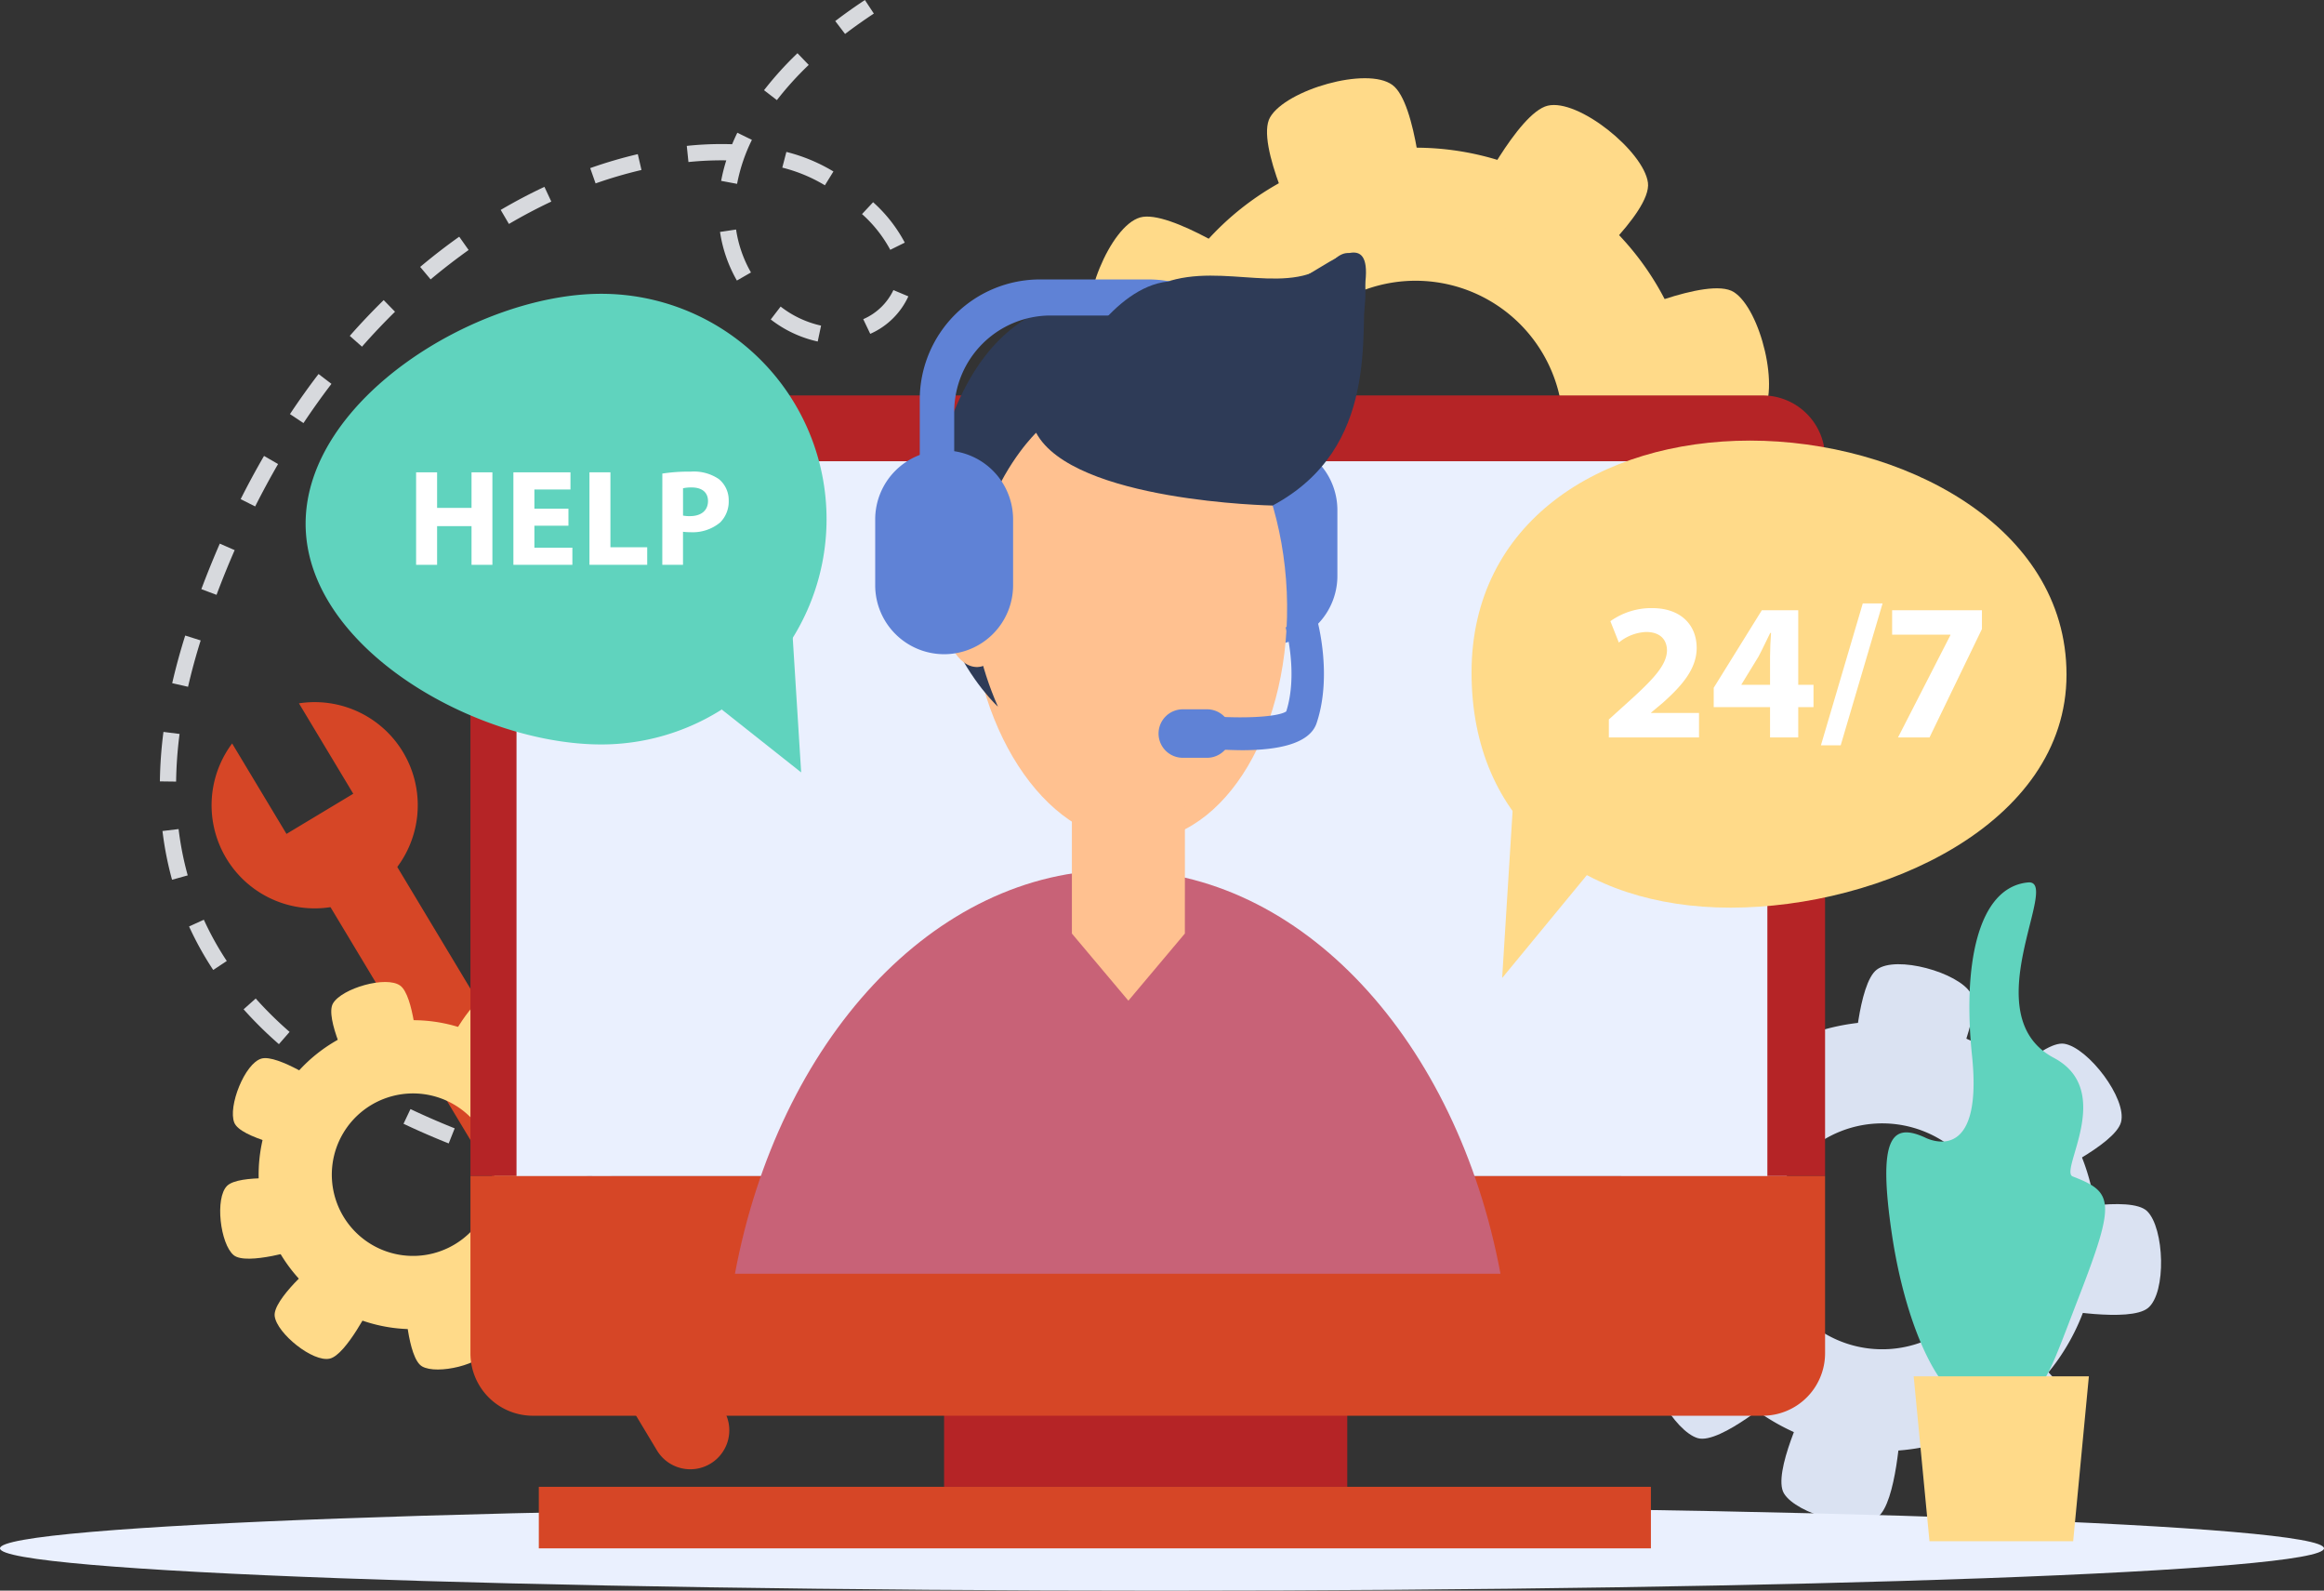 <svg xmlns="http://www.w3.org/2000/svg" width="279.765" height="191.429" viewBox="0 0 279.765 191.429">
  <rect x="0" y="0" width="279.765" height="191.429" fill="#333333" stroke="none"/>
  <g id="Grupo_26596" data-name="Grupo 26596" transform="translate(-429.922 -374.7)">
    <g id="Grupo_26513" data-name="Grupo 26513" transform="translate(623.924 490.739)">
      <g id="Grupo_26504" data-name="Grupo 26504" transform="translate(6.73 6.897)">
        <path id="Trazado_49037" data-name="Trazado 49037" d="M542.488,443.142a25.851,25.851,0,1,0,36.306,4.319A25.851,25.851,0,0,0,542.488,443.142Zm24.4,30.99a13.593,13.593,0,1,1,2.271-19.091A13.593,13.593,0,0,1,566.889,474.132Z" transform="translate(-532.627 -437.6)" fill="#dae2f2"/>
      </g>
      <g id="Grupo_26505" data-name="Grupo 26505" transform="translate(8.877 4.518)">
        <path id="Trazado_49038" data-name="Trazado 49038" d="M549.872,445.307l-9.153,7.21s-7.316-6.067-6.983-8.867c.344-2.895,6.315-7.859,9.155-7.208C545.643,437.067,549.872,445.307,549.872,445.307Z" transform="translate(-533.725 -436.383)" fill="#dae2f2"/>
      </g>
      <g id="Grupo_26506" data-name="Grupo 26506" transform="translate(39.733 45.509)">
        <path id="Trazado_49039" data-name="Trazado 49039" d="M558.666,457.356l-9.153,7.21s4.181,8.533,6.983,8.869c2.889.344,9.116-4.294,9.153-7.208C565.686,463.4,558.666,457.356,558.666,457.356Z" transform="translate(-549.513 -457.356)" fill="#dae2f2"/>
      </g>
      <g id="Grupo_26507" data-name="Grupo 26507" transform="translate(0 24.188)">
        <path id="Trazado_49040" data-name="Trazado 49040" d="M542.045,447.17l.1,11.654s-9.272,2.078-11.283.1c-2.082-2.04-2.351-9.8-.1-11.652C532.937,445.479,542.045,447.17,542.045,447.17Z" transform="translate(-529.183 -446.447)" fill="#dae2f2"/>
      </g>
      <g id="Grupo_26508" data-name="Grupo 26508" transform="translate(4.572 41.387)">
        <path id="Trazado_49041" data-name="Trazado 49041" d="M541.606,455.247l5.615,10.208s-7.179,6.225-9.89,5.443c-2.8-.813-6.719-7.513-5.619-10.212C532.782,458.075,541.606,455.247,541.606,455.247Z" transform="translate(-531.523 -455.247)" fill="#dae2f2"/>
      </g>
      <g id="Grupo_26509" data-name="Grupo 26509" transform="translate(45.354 9.554)">
        <path id="Trazado_49042" data-name="Trazado 49042" d="M559.22,455.038l-6.831-9.44s6.36-7.063,9.145-6.618c2.873.463,7.591,6.631,6.827,9.444C567.624,451.144,559.22,455.038,559.22,455.038Z" transform="translate(-552.389 -438.96)" fill="#dae2f2"/>
      </g>
      <g id="Grupo_26510" data-name="Grupo 26510" transform="translate(29.185)">
        <path id="Trazado_49043" data-name="Trazado 49043" d="M544.116,445.668l11.3,2.832s4.2-8.527,2.748-10.947c-1.5-2.5-8.977-4.585-11.3-2.834C544.6,436.418,544.116,445.668,544.116,445.668Z" transform="translate(-544.116 -434.071)" fill="#dae2f2"/>
      </g>
      <g id="Grupo_26511" data-name="Grupo 26511" transform="translate(20.445 52.74)">
        <path id="Trazado_49044" data-name="Trazado 49044" d="M553.994,463.888l-11.3-2.832S538.5,469.583,539.949,472c1.5,2.5,8.975,4.585,11.3,2.832C553.5,473.138,553.994,463.888,553.994,463.888Z" transform="translate(-539.644 -461.056)" fill="#dae2f2"/>
      </g>
      <g id="Grupo_26512" data-name="Grupo 26512" transform="translate(53.182 28.871)">
        <path id="Trazado_49045" data-name="Trazado 49045" d="M556.5,461.449l-.1-11.652s9.276-2.076,11.287-.1c2.078,2.042,2.349,9.8.1,11.651C565.6,463.141,556.5,461.449,556.5,461.449Z" transform="translate(-556.394 -448.844)" fill="#dae2f2"/>
      </g>
    </g>
    <g id="Grupo_26516" data-name="Grupo 26516" transform="translate(455.397 459.199)">
      <g id="Grupo_26514" data-name="Grupo 26514" transform="translate(11.772 14.455)">
        <path id="Trazado_49046" data-name="Trazado 49046" d="M498.854,496.088a4.688,4.688,0,0,1-1.6,6.436h0a4.687,4.687,0,0,1-6.438-1.6l-41.165-68.48a4.7,4.7,0,0,1,1.6-6.442h0a4.689,4.689,0,0,1,6.438,1.607Z" transform="translate(-448.979 -425.33)" fill="#d64626"/>
      </g>
      <g id="Grupo_26515" data-name="Grupo 26515">
        <path id="Trazado_49047" data-name="Trazado 49047" d="M453.469,418.079l6.538,10.88-8.039,4.833-6.542-10.884a12.41,12.41,0,1,0,8.043-4.829Z" transform="translate(-442.956 -417.934)" fill="#d64626"/>
      </g>
    </g>
    <g id="Grupo_26517" data-name="Grupo 26517" transform="translate(449.168 374.7)">
      <path id="Trazado_49048" data-name="Trazado 49048" d="M540,522.983l-1.691-.008.018-1.954,1.673.008c2.637,0,4.142-.055,4.153-.057l.072,1.954S542.689,522.983,540,522.983Zm-7.595-.137c-1.81-.063-3.786-.154-5.9-.28l.115-1.951c2.1.125,4.056.213,5.85.276Zm-11.783-.7c-1.892-.158-3.856-.348-5.875-.571l.213-1.945c2.005.225,3.95.41,5.826.569Zm-11.733-1.3q-2.876-.4-5.838-.893l.324-1.929c1.953.328,3.883.623,5.781.885Zm-11.643-1.968q-2.882-.583-5.77-1.276l.457-1.9q2.853.686,5.7,1.259ZM485.753,516.1c-1.949-.555-3.852-1.145-5.656-1.755l.623-1.851c1.777.6,3.651,1.18,5.57,1.728Zm-11.215-3.792c-1.859-.741-3.688-1.536-5.439-2.367l.837-1.767c1.714.813,3.506,1.593,5.324,2.318ZM463.832,507.2c-1.763-1.008-3.456-2.074-5.031-3.174l1.118-1.6c1.526,1.065,3.17,2.1,4.882,3.082Zm-9.733-6.839a47.177,47.177,0,0,1-4.251-4.194l1.458-1.3a45.645,45.645,0,0,0,4.079,4.018Zm-7.908-8.928a38.334,38.334,0,0,1-2.908-5.238l1.779-.809a36.3,36.3,0,0,0,2.76,4.966Zm-4.956-10.859a40.068,40.068,0,0,1-1.153-5.865l1.939-.233a38.154,38.154,0,0,0,1.1,5.574Zm.489-11.813-1.954-.025a51.548,51.548,0,0,1,.43-5.955l1.939.248A49.934,49.934,0,0,0,441.723,468.762Zm1.436-11.41-1.906-.434c.426-1.861.954-3.79,1.565-5.732l1.863.588C444.086,453.666,443.574,455.546,443.16,457.352Zm3.43-11.064-1.829-.686c.7-1.861,1.446-3.7,2.222-5.478l1.79.782C448.011,442.651,447.276,444.462,446.59,446.288Zm4.65-10.64-1.745-.878c.889-1.769,1.837-3.52,2.812-5.2l1.691.977C453.042,432.2,452.113,433.914,451.24,435.648Zm5.816-10.032-1.626-1.081c1.1-1.655,2.257-3.278,3.44-4.824l1.554,1.186C459.267,422.408,458.133,424,457.056,425.616Zm7.04-9.2-1.466-1.294c1.319-1.5,2.691-2.943,4.081-4.306l1.366,1.4C466.723,413.545,465.382,414.96,464.1,416.42Zm54.864-.616a14.183,14.183,0,0,1-5.654-2.654l1.19-1.55a12.206,12.206,0,0,0,4.869,2.291Zm6.323-.926-.842-1.763a7.153,7.153,0,0,0,3.631-3.5l1.8.756A9.065,9.065,0,0,1,525.282,414.878Zm-16.052-6.411a16.679,16.679,0,0,1-2.031-5.85l1.933-.289a14.763,14.763,0,0,0,1.792,5.166Zm-36.871-.141-1.255-1.5c1.521-1.278,3.1-2.5,4.7-3.635l1.13,1.6C475.379,405.9,473.841,407.085,472.36,408.326Zm55.333-3.557a15.685,15.685,0,0,0-3.4-4.3l1.335-1.429a17.508,17.508,0,0,1,3.813,4.865Zm-45.906-3.115-.989-1.687c1.73-1.016,3.5-1.949,5.263-2.775l.829,1.771C485.183,399.762,483.465,400.669,481.786,401.654ZM519.824,397a18.717,18.717,0,0,0-5.128-2.127l.492-1.89a20.638,20.638,0,0,1,5.664,2.353Zm-10.57-.174-1.919-.36a20.784,20.784,0,0,1,.618-2.466,39.275,39.275,0,0,0-4.554.2l-.2-1.943a39.489,39.489,0,0,1,5.459-.2c.192-.461.4-.924.625-1.384l1.755.86A20.7,20.7,0,0,0,509.254,396.823Zm-17.033-.051-.649-1.843a54.856,54.856,0,0,1,5.729-1.681l.444,1.906A53.087,53.087,0,0,0,492.221,396.772Zm21.827-10.026-1.55-1.194a40.719,40.719,0,0,1,4.026-4.45l1.354,1.407A38.477,38.477,0,0,0,514.048,386.745Zm8.207-7.961-1.184-1.554c1.132-.862,2.332-1.714,3.569-2.531l1.077,1.63C524.518,377.124,523.353,377.948,522.255,378.785Z" transform="translate(-439.769 -374.7)" fill="#d7d9dd"/>
    </g>
    <g id="Grupo_26518" data-name="Grupo 26518" transform="translate(429.922 555.952)">
      <path id="Trazado_49049" data-name="Trazado 49049" d="M709.687,472.524c0,2.81-62.629,5.091-139.885,5.091s-139.881-2.281-139.881-5.091,62.627-5.086,139.881-5.086S709.687,469.715,709.687,472.524Z" transform="translate(-429.922 -467.438)" fill="#eaf0fe"/>
    </g>
    <g id="Grupo_26528" data-name="Grupo 26528" transform="translate(456.427 492.878)">
      <g id="Grupo_26519" data-name="Grupo 26519" transform="translate(4.621 4.596)">
        <path id="Trazado_49050" data-name="Trazado 49050" d="M459.7,438.138a18.59,18.59,0,1,0,22.721,13.228A18.587,18.587,0,0,0,459.7,438.138Zm7.241,27.425a9.777,9.777,0,1,1,6.956-11.946A9.781,9.781,0,0,1,466.939,465.563Z" transform="translate(-445.848 -437.517)" fill="#ffda89"/>
      </g>
      <g id="Grupo_26520" data-name="Grupo 26520" transform="translate(13.37)">
        <path id="Trazado_49051" data-name="Trazado 49051" d="M460.706,443.455l-8.1,2.14s-3.094-6.094-2.072-7.849c1.053-1.81,6.413-3.377,8.1-2.136C460.268,436.808,460.706,443.455,460.706,443.455Z" transform="translate(-450.324 -435.166)" fill="#ffda89"/>
      </g>
      <g id="Grupo_26521" data-name="Grupo 26521" transform="translate(22.224 36.271)">
        <path id="Trazado_49052" data-name="Trazado 49052" d="M462.957,453.724l-8.1,2.138s.323,6.827,2.072,7.851c1.814,1.053,7.245-.227,8.1-2.142C465.858,459.72,462.957,453.724,462.957,453.724Z" transform="translate(-454.854 -453.724)" fill="#ffda89"/>
      </g>
      <g id="Grupo_26522" data-name="Grupo 26522" transform="translate(1.529 9.163)">
        <path id="Trazado_49053" data-name="Trazado 49053" d="M455.182,443.071l-3.264,7.716s-6.716-1.28-7.48-3.16c-.786-1.939,1.253-7.138,3.266-7.716C449.653,439.352,455.182,443.071,455.182,443.071Z" transform="translate(-444.266 -439.854)" fill="#ffda89"/>
      </g>
      <g id="Grupo_26523" data-name="Grupo 26523" transform="translate(0 23.611)">
        <path id="Trazado_49054" data-name="Trazado 49054" d="M452.4,447.4l.788,8.344s-6.518,2.058-8.082.764c-1.612-1.335-2.285-6.878-.786-8.344C445.771,446.744,452.4,447.4,452.4,447.4Z" transform="translate(-443.483 -447.246)" fill="#ffda89"/>
      </g>
      <g id="Grupo_26524" data-name="Grupo 26524" transform="translate(36.378 13.913)">
        <path id="Trazado_49055" data-name="Trazado 49055" d="M463.9,452.468l-1.808-8.179s6.217-2.848,7.925-1.755c1.767,1.128,3.113,6.547,1.808,8.185C470.563,452.3,463.9,452.468,463.9,452.468Z" transform="translate(-462.096 -442.284)" fill="#ffda89"/>
      </g>
      <g id="Grupo_26525" data-name="Grupo 26525" transform="translate(27.02 1.774)">
        <path id="Trazado_49056" data-name="Trazado 49056" d="M457.308,442.562l6.649,5.1s5.2-4.429,4.941-6.44c-.274-2.078-4.611-5.592-6.645-5.1C460.277,436.6,457.308,442.562,457.308,442.562Z" transform="translate(-457.308 -436.073)" fill="#ffda89"/>
      </g>
      <g id="Grupo_26526" data-name="Grupo 26526" transform="translate(6.553 33.782)">
        <path id="Trazado_49057" data-name="Trazado 49057" d="M458.434,457.551l-6.647-5.1s-5.209,4.429-4.941,6.44c.274,2.076,4.612,5.59,6.647,5.1C455.467,463.512,458.434,457.551,458.434,457.551Z" transform="translate(-446.836 -452.45)" fill="#ffda89"/>
      </g>
      <g id="Grupo_26527" data-name="Grupo 26527" transform="translate(34.381 27.15)">
        <path id="Trazado_49058" data-name="Trazado 49058" d="M461.074,456.775l3.264-7.718s6.716,1.28,7.476,3.16c.788,1.941-1.249,7.14-3.264,7.718C466.6,460.5,461.074,456.775,461.074,456.775Z" transform="translate(-461.074 -449.057)" fill="#ffda89"/>
      </g>
    </g>
    <g id="Grupo_26538" data-name="Grupo 26538" transform="translate(558.151 384.115)">
      <g id="Grupo_26529" data-name="Grupo 26529" transform="translate(8.395 8.352)">
        <path id="Trazado_49059" data-name="Trazado 49059" d="M524.986,384.917a33.778,33.778,0,1,0,41.286,24.038A33.785,33.785,0,0,0,524.986,384.917Zm13.163,49.833a17.764,17.764,0,1,1,12.638-21.71A17.765,17.765,0,0,1,538.149,434.75Z" transform="translate(-499.826 -383.791)" fill="#ffda89"/>
      </g>
      <g id="Grupo_26530" data-name="Grupo 26530" transform="translate(24.294)">
        <path id="Trazado_49060" data-name="Trazado 49060" d="M526.82,394.582,512.1,398.469s-5.619-11.072-3.762-14.262c1.913-3.289,11.646-6.139,14.717-3.882C526.025,382.5,526.82,394.582,526.82,394.582Z" transform="translate(-507.961 -379.517)" fill="#ffda89"/>
      </g>
      <g id="Grupo_26531" data-name="Grupo 26531" transform="translate(40.379 65.902)">
        <path id="Trazado_49061" data-name="Trazado 49061" d="M530.915,413.236l-14.725,3.889s.58,12.4,3.766,14.26c3.289,1.915,13.163-.414,14.719-3.889C536.184,424.136,530.915,413.236,530.915,413.236Z" transform="translate(-516.19 -413.236)" fill="#ffda89"/>
      </g>
      <g id="Grupo_26532" data-name="Grupo 26532" transform="translate(2.778 16.649)">
        <path id="Trazado_49062" data-name="Trazado 49062" d="M516.784,393.884l-5.93,14.021s-12.2-2.328-13.589-5.746c-1.427-3.524,2.275-12.972,5.932-14.019C506.742,387.123,516.784,393.884,516.784,393.884Z" transform="translate(-496.952 -388.036)" fill="#ffda89"/>
      </g>
      <g id="Grupo_26533" data-name="Grupo 26533" transform="translate(0 42.902)">
        <path id="Trazado_49063" data-name="Trazado 49063" d="M511.726,401.74l1.437,15.161s-11.842,3.739-14.682,1.388c-2.934-2.429-4.155-12.5-1.433-15.159C499.687,400.557,511.726,401.74,511.726,401.74Z" transform="translate(-495.53 -401.468)" fill="#ffda89"/>
      </g>
      <g id="Grupo_26534" data-name="Grupo 26534" transform="translate(66.097 25.283)">
        <path id="Trazado_49064" data-name="Trazado 49064" d="M532.633,410.952l-3.284-14.862s11.293-5.169,14.4-3.182c3.207,2.044,5.658,11.895,3.285,14.868C544.729,410.655,532.633,410.952,532.633,410.952Z" transform="translate(-529.349 -392.453)" fill="#ffda89"/>
      </g>
      <g id="Grupo_26535" data-name="Grupo 26535" transform="translate(49.092 3.222)">
        <path id="Trazado_49065" data-name="Trazado 49065" d="M520.648,392.955l12.083,9.268s9.456-8.045,8.977-11.705c-.5-3.772-8.381-10.157-12.075-9.268C526.042,382.116,520.648,392.955,520.648,392.955Z" transform="translate(-520.648 -381.166)" fill="#ffda89"/>
      </g>
      <g id="Grupo_26536" data-name="Grupo 26536" transform="translate(11.904 61.381)">
        <path id="Trazado_49066" data-name="Trazado 49066" d="M522.7,420.187l-12.081-9.264s-9.464,8.041-8.979,11.7c.5,3.772,8.383,10.153,12.081,9.262C517.3,431.025,522.7,420.187,522.7,420.187Z" transform="translate(-501.621 -410.923)" fill="#ffda89"/>
      </g>
      <g id="Grupo_26537" data-name="Grupo 26537" transform="translate(62.468 49.332)">
        <path id="Trazado_49067" data-name="Trazado 49067" d="M527.492,418.777l5.932-14.019s12.2,2.324,13.583,5.742c1.429,3.526-2.273,12.97-5.934,14.023C537.526,425.54,527.492,418.777,527.492,418.777Z" transform="translate(-527.492 -404.758)" fill="#ffda89"/>
      </g>
    </g>
    <g id="Grupo_26549" data-name="Grupo 26549" transform="translate(486.554 422.291)">
      <g id="Grupo_26540" data-name="Grupo 26540" transform="translate(57.018 99.477)">
        <g id="Grupo_26539" data-name="Grupo 26539">
          <rect id="Rectángulo_4980" data-name="Rectángulo 4980" width="48.535" height="31.865" fill="#b52426"/>
        </g>
      </g>
      <g id="Grupo_26542" data-name="Grupo 26542">
        <g id="Grupo_26541" data-name="Grupo 26541">
          <path id="Trazado_49068" data-name="Trazado 49068" d="M614.449,399.05H466.415a7.516,7.516,0,0,0-7.517,7.519v86.42H621.97v-86.42A7.525,7.525,0,0,0,614.449,399.05Z" transform="translate(-458.898 -399.05)" fill="#b52426"/>
        </g>
      </g>
      <g id="Grupo_26544" data-name="Grupo 26544" transform="translate(0 93.939)">
        <g id="Grupo_26543" data-name="Grupo 26543">
          <path id="Trazado_49069" data-name="Trazado 49069" d="M614.449,475.962H466.415a7.516,7.516,0,0,1-7.517-7.517V447.114H621.97v21.331A7.524,7.524,0,0,1,614.449,475.962Z" transform="translate(-458.898 -447.114)" fill="#d64626"/>
        </g>
      </g>
      <g id="Grupo_26546" data-name="Grupo 26546" transform="translate(8.231 131.342)">
        <g id="Grupo_26545" data-name="Grupo 26545">
          <rect id="Rectángulo_4981" data-name="Rectángulo 4981" width="133.875" height="7.407" fill="#d64626"/>
        </g>
      </g>
      <g id="Grupo_26548" data-name="Grupo 26548" transform="translate(5.546 7.917)">
        <g id="Grupo_26547" data-name="Grupo 26547">
          <rect id="Rectángulo_4982" data-name="Rectángulo 4982" width="150.579" height="86.023" fill="#eaf0fe"/>
        </g>
      </g>
    </g>
    <g id="Grupo_26552" data-name="Grupo 26552" transform="translate(656.997 480.89)">
      <g id="Grupo_26550" data-name="Grupo 26550">
        <path id="Trazado_49070" data-name="Trazado 49070" d="M568.544,464.423c-1.671-.649,5.148-10.339-2.275-14.275-9.753-5.175.991-21.5-3.115-21.108-6.135.6-7.843,10.149-6.733,20.809,1.415,13.621-5.555,9.94-5.687,9.874-3.968-1.79-5.7-.057-3.948,11.705s6.282,20.835,10.138,20.262a2.263,2.263,0,0,0,.688-.211,4.053,4.053,0,0,0,.753.129,3.609,3.609,0,0,0,1.687-.375c4.865.246,5.167-1.81,9.248-12.348C573.756,467.364,573.45,466.319,568.544,464.423Z" transform="translate(-546.105 -429.032)" fill="#60d3be"/>
      </g>
      <g id="Grupo_26551" data-name="Grupo 26551" transform="translate(3.299 59.443)">
        <path id="Trazado_49071" data-name="Trazado 49071" d="M566.99,479.29h-17.3l-1.9-19.844H568.88Z" transform="translate(-547.793 -459.446)" fill="#ffda89"/>
      </g>
    </g>
    <g id="Grupo_26560" data-name="Grupo 26560" transform="translate(607.068 427.728)">
      <g id="Grupo_26555" data-name="Grupo 26555">
        <g id="Grupo_26553" data-name="Grupo 26553">
          <path id="Trazado_49072" data-name="Trazado 49072" d="M592.182,429.99c0,18.061-22.381,28.048-40.442,28.048s-31.181-10.235-31.181-28.3,15.468-27.91,33.527-27.91S592.182,411.931,592.182,429.99Z" transform="translate(-520.559 -401.832)" fill="#ffda89"/>
        </g>
        <g id="Grupo_26554" data-name="Grupo 26554" transform="translate(3.685 35.77)">
          <path id="Trazado_49073" data-name="Trazado 49073" d="M522.444,449.033l11.9-14.448-10.093-14.45Z" transform="translate(-522.444 -420.134)" fill="#ffda89"/>
        </g>
      </g>
      <g id="Grupo_26556" data-name="Grupo 26556" transform="translate(16.529 20.156)">
        <path id="Trazado_49074" data-name="Trazado 49074" d="M529.016,427.712v-2.167l1.98-1.79c3.344-2.99,4.968-4.71,5.017-6.5,0-1.249-.756-2.238-2.519-2.238a5.553,5.553,0,0,0-3.276,1.272L529.2,413.72a8.481,8.481,0,0,1,5.019-1.575c3.461,0,5.369,2.025,5.369,4.8,0,2.568-1.861,4.616-4.075,6.594l-1.413,1.179v.045h5.77v2.945Z" transform="translate(-529.016 -412.145)" fill="#fff"/>
      </g>
      <g id="Grupo_26557" data-name="Grupo 26557" transform="translate(29.153 20.412)">
        <path id="Trazado_49075" data-name="Trazado 49075" d="M542.257,427.587v-3.651h-6.782v-2.33l5.793-9.331h4.382v8.975h1.837v2.685H545.65v3.651Zm0-6.336V417.86c0-.919.047-1.861.119-2.852h-.1c-.492.991-.9,1.886-1.413,2.852l-2.05,3.346v.045Z" transform="translate(-535.475 -412.276)" fill="#fff"/>
      </g>
      <g id="Grupo_26558" data-name="Grupo 26558" transform="translate(42.058 19.588)">
        <path id="Trazado_49076" data-name="Trazado 49076" d="M542.078,428.932l5.039-17.078H549.5l-5.041,17.078Z" transform="translate(-542.078 -411.854)" fill="#fff"/>
      </g>
      <g id="Grupo_26559" data-name="Grupo 26559" transform="translate(50.63 20.412)">
        <path id="Trazado_49077" data-name="Trazado 49077" d="M557.274,412.276v2.263l-6.311,13.048h-3.792l6.311-12.319v-.049h-7.018v-2.943Z" transform="translate(-546.464 -412.276)" fill="#fff"/>
      </g>
    </g>
    <g id="Grupo_26571" data-name="Grupo 26571" transform="translate(466.713 410.058)">
      <g id="Grupo_26565" data-name="Grupo 26565">
        <g id="Grupo_26562" data-name="Grupo 26562">
          <g id="Grupo_26561" data-name="Grupo 26561">
            <path id="Trazado_49078" data-name="Trazado 49078" d="M448.746,420.46c0,14.975,20.614,26.565,35.593,26.565a27.117,27.117,0,0,0,0-54.234C469.36,392.791,448.746,405.483,448.746,420.46Z" transform="translate(-448.746 -392.791)" fill="#60d3be"/>
          </g>
        </g>
        <g id="Grupo_26564" data-name="Grupo 26564" transform="translate(50.091 33.634)">
          <g id="Grupo_26563" data-name="Grupo 26563">
            <path id="Trazado_49079" data-name="Trazado 49079" d="M483.937,433.963l-9.562-7.57L482.437,410Z" transform="translate(-474.375 -410)" fill="#60d3be"/>
          </g>
        </g>
      </g>
      <g id="Grupo_26570" data-name="Grupo 26570" transform="translate(13.3 21.403)">
        <g id="Grupo_26566" data-name="Grupo 26566" transform="translate(0 0.082)">
          <path id="Trazado_49080" data-name="Trazado 49080" d="M458.078,403.784v4.28h4.145v-4.28h2.512v11.131h-2.512v-4.656h-4.145v4.656h-2.527V403.784Z" transform="translate(-455.551 -403.784)" fill="#fff"/>
        </g>
        <g id="Grupo_26567" data-name="Grupo 26567" transform="translate(11.715 0.082)">
          <path id="Trazado_49081" data-name="Trazado 49081" d="M468.169,410.208h-4.1v2.646h4.573v2.06h-7.1V403.784h6.87v2.066h-4.343v2.312h4.1Z" transform="translate(-461.545 -403.784)" fill="#fff"/>
        </g>
        <g id="Grupo_26568" data-name="Grupo 26568" transform="translate(20.868 0.082)">
          <path id="Trazado_49082" data-name="Trazado 49082" d="M466.228,403.784h2.525V412.8h4.427v2.113h-6.952Z" transform="translate(-466.228 -403.784)" fill="#fff"/>
        </g>
        <g id="Grupo_26569" data-name="Grupo 26569" transform="translate(29.641)">
          <path id="Trazado_49083" data-name="Trazado 49083" d="M470.717,403.975a20.458,20.458,0,0,1,3.4-.233,5.353,5.353,0,0,1,3.4.891,3.268,3.268,0,0,1,1.19,2.578,3.553,3.553,0,0,1-1.024,2.642,5.165,5.165,0,0,1-3.618,1.175,6.653,6.653,0,0,1-.86-.051v3.977h-2.492Zm2.492,5.054a3.918,3.918,0,0,0,.844.065c1.335,0,2.162-.676,2.162-1.814,0-1.028-.709-1.636-1.964-1.636a4.269,4.269,0,0,0-1.042.1Z" transform="translate(-470.717 -403.742)" fill="#fff"/>
        </g>
      </g>
    </g>
    <g id="Grupo_26595" data-name="Grupo 26595" transform="translate(518.396 405.092)">
      <g id="Grupo_26580" data-name="Grupo 26580" transform="translate(58.197 16.729)">
        <g id="Grupo_26573" data-name="Grupo 26573" transform="translate(0 3.523)">
          <g id="Grupo_26572" data-name="Grupo 26572">
            <path id="Trazado_49084" data-name="Trazado 49084" d="M507.022,403.641l-2.056-.6,2.351-2.428,8.64,2.981Z" transform="translate(-504.967 -400.612)" fill="#f0c542"/>
          </g>
        </g>
        <g id="Grupo_26575" data-name="Grupo 26575" transform="translate(1.874 5.346)">
          <g id="Grupo_26574" data-name="Grupo 26574">
            <path id="Trazado_49085" data-name="Trazado 49085" d="M505.926,406.109l9.118-3.405-8.873-1.159Z" transform="translate(-505.926 -401.545)" fill="#fad77e"/>
          </g>
        </g>
        <g id="Grupo_26577" data-name="Grupo 26577" transform="translate(2.254)">
          <g id="Grupo_26576" data-name="Grupo 26576">
            <path id="Trazado_49086" data-name="Trazado 49086" d="M514.858,405.314l-8.738-2.353.659-4.151Z" transform="translate(-506.12 -398.81)" fill="#fad784"/>
          </g>
        </g>
        <g id="Grupo_26579" data-name="Grupo 26579" transform="translate(0 5.346)">
          <g id="Grupo_26578" data-name="Grupo 26578">
            <path id="Trazado_49087" data-name="Trazado 49087" d="M504.967,402.15l2.119-.605-.063,1.206Z" transform="translate(-504.967 -401.545)" fill="#dbab33"/>
          </g>
        </g>
      </g>
      <g id="Grupo_26581" data-name="Grupo 26581" transform="translate(55.925 22.697)">
        <path id="Trazado_49088" data-name="Trazado 49088" d="M520.4,418.083a8.3,8.3,0,0,1-8.3,8.3h0a8.3,8.3,0,0,1-8.3-8.3v-7.919a8.3,8.3,0,0,1,8.3-8.3h0a8.3,8.3,0,0,1,8.3,8.3Z" transform="translate(-503.804 -401.863)" fill="#5f82d6"/>
      </g>
      <g id="Grupo_26583" data-name="Grupo 26583" transform="translate(28.245 12.112)">
        <g id="Grupo_26582" data-name="Grupo 26582">
          <path id="Trazado_49089" data-name="Trazado 49089" d="M489.685,426.508c.7,16.226,9.813,29.086,20.348,28.717s18.483-13.822,17.793-30.042c-.719-16.238-9.829-29.094-20.348-28.729S488.98,410.275,489.685,426.508Z" transform="translate(-489.642 -396.447)" fill="#ffc190"/>
        </g>
      </g>
      <g id="Grupo_26585" data-name="Grupo 26585" transform="translate(23.356 0.064)">
        <g id="Grupo_26584" data-name="Grupo 26584">
          <path id="Trazado_49090" data-name="Trazado 49090" d="M527.7,416.856s-10.161,1.654-27.659-4.951c0,0-13.443,12.849-4.6,32.964,0,0-12.882-11.66-6.538-32.008s19.505-16.542,26.635-19.042,15.176,1.974,20.418-2.781C541.132,386.345,542.943,404.576,527.7,416.856Z" transform="translate(-487.14 -390.283)" fill="#2e3b57"/>
        </g>
      </g>
      <g id="Grupo_26587" data-name="Grupo 26587" transform="translate(24.771 33.764)">
        <g id="Grupo_26586" data-name="Grupo 26586">
          <path id="Trazado_49091" data-name="Trazado 49091" d="M487.87,415.8c.115,4.444,2.109,7.959,4.46,7.841s4.128-3.823,4.007-8.269-2.132-7.959-4.462-7.841S487.745,411.345,487.87,415.8Z" transform="translate(-487.864 -407.526)" fill="#ffc190"/>
        </g>
      </g>
      <g id="Grupo_26588" data-name="Grupo 26588" transform="translate(0 74.3)">
        <path id="Trazado_49092" data-name="Trazado 49092" d="M521.268,428.266c-22.22,0-40.874,20.672-46.078,48.6h92.155C562.14,448.938,543.487,428.266,521.268,428.266Z" transform="translate(-475.19 -428.266)" fill="#c86277"/>
      </g>
      <g id="Grupo_26589" data-name="Grupo 26589" transform="translate(40.554 66.642)">
        <path id="Trazado_49093" data-name="Trazado 49093" d="M509.546,439.663l-6.8,8.081-6.8-8.081V424.348h13.607Z" transform="translate(-495.939 -424.348)" fill="#ffc190"/>
      </g>
      <g id="Grupo_26590" data-name="Grupo 26590" transform="translate(16.888 23.821)">
        <path id="Trazado_49094" data-name="Trazado 49094" d="M500.426,418.656a8.3,8.3,0,0,1-8.3,8.3h0a8.3,8.3,0,0,1-8.3-8.3v-7.918a8.3,8.3,0,0,1,8.3-8.3h0a8.3,8.3,0,0,1,8.3,8.3Z" transform="translate(-483.831 -402.438)" fill="#5f82d6"/>
      </g>
      <g id="Grupo_26591" data-name="Grupo 26591" transform="translate(22.248 3.238)">
        <path id="Trazado_49095" data-name="Trazado 49095" d="M514.072,391.907H501.046a14.475,14.475,0,0,0-14.473,14.477v8.924h4.147v-7.45a11.612,11.612,0,0,1,11.613-11.611h10.452A11.612,11.612,0,0,1,524.4,407.857v7.45h4.149v-8.924A14.477,14.477,0,0,0,514.072,391.907Z" transform="translate(-486.573 -391.907)" fill="#5f82d6"/>
      </g>
      <g id="Grupo_26592" data-name="Grupo 26592" transform="translate(36.253)">
        <path id="Trazado_49096" data-name="Trazado 49096" d="M498.039,403.849s4.96-9.426,11.561-10.108,14.029.8,17.041-.934,7.4-5.2,6.743.934,1.777,20.018-11.172,26.956c0,0-24.018-.44-28.473-8.76Z" transform="translate(-493.739 -390.25)" fill="#2e3b57"/>
      </g>
      <g id="Grupo_26593" data-name="Grupo 26593" transform="translate(50.992 54.971)">
        <path id="Trazado_49097" data-name="Trazado 49097" d="M510.036,421.294a2.917,2.917,0,0,1-2.916,2.916H504.2a2.918,2.918,0,0,1-2.918-2.916h0a2.918,2.918,0,0,1,2.918-2.918h2.922a2.918,2.918,0,0,1,2.916,2.918Z" transform="translate(-501.28 -418.376)" fill="#5f82d6"/>
      </g>
      <g id="Grupo_26594" data-name="Grupo 26594" transform="translate(55.151 44.03)">
        <path id="Trazado_49098" data-name="Trazado 49098" d="M509.283,428.64a54.215,54.215,0,0,1-5.875-.365l.438-3.885c4.681.528,9.712.323,10.777-.418,1.462-4.583-.066-10.069-.082-10.124l3.76-1.069c.078.278,1.908,6.854-.025,12.606C517.431,427.89,513.589,428.64,509.283,428.64Z" transform="translate(-503.408 -412.778)" fill="#5f82d6"/>
      </g>
    </g>
  </g>
</svg>
